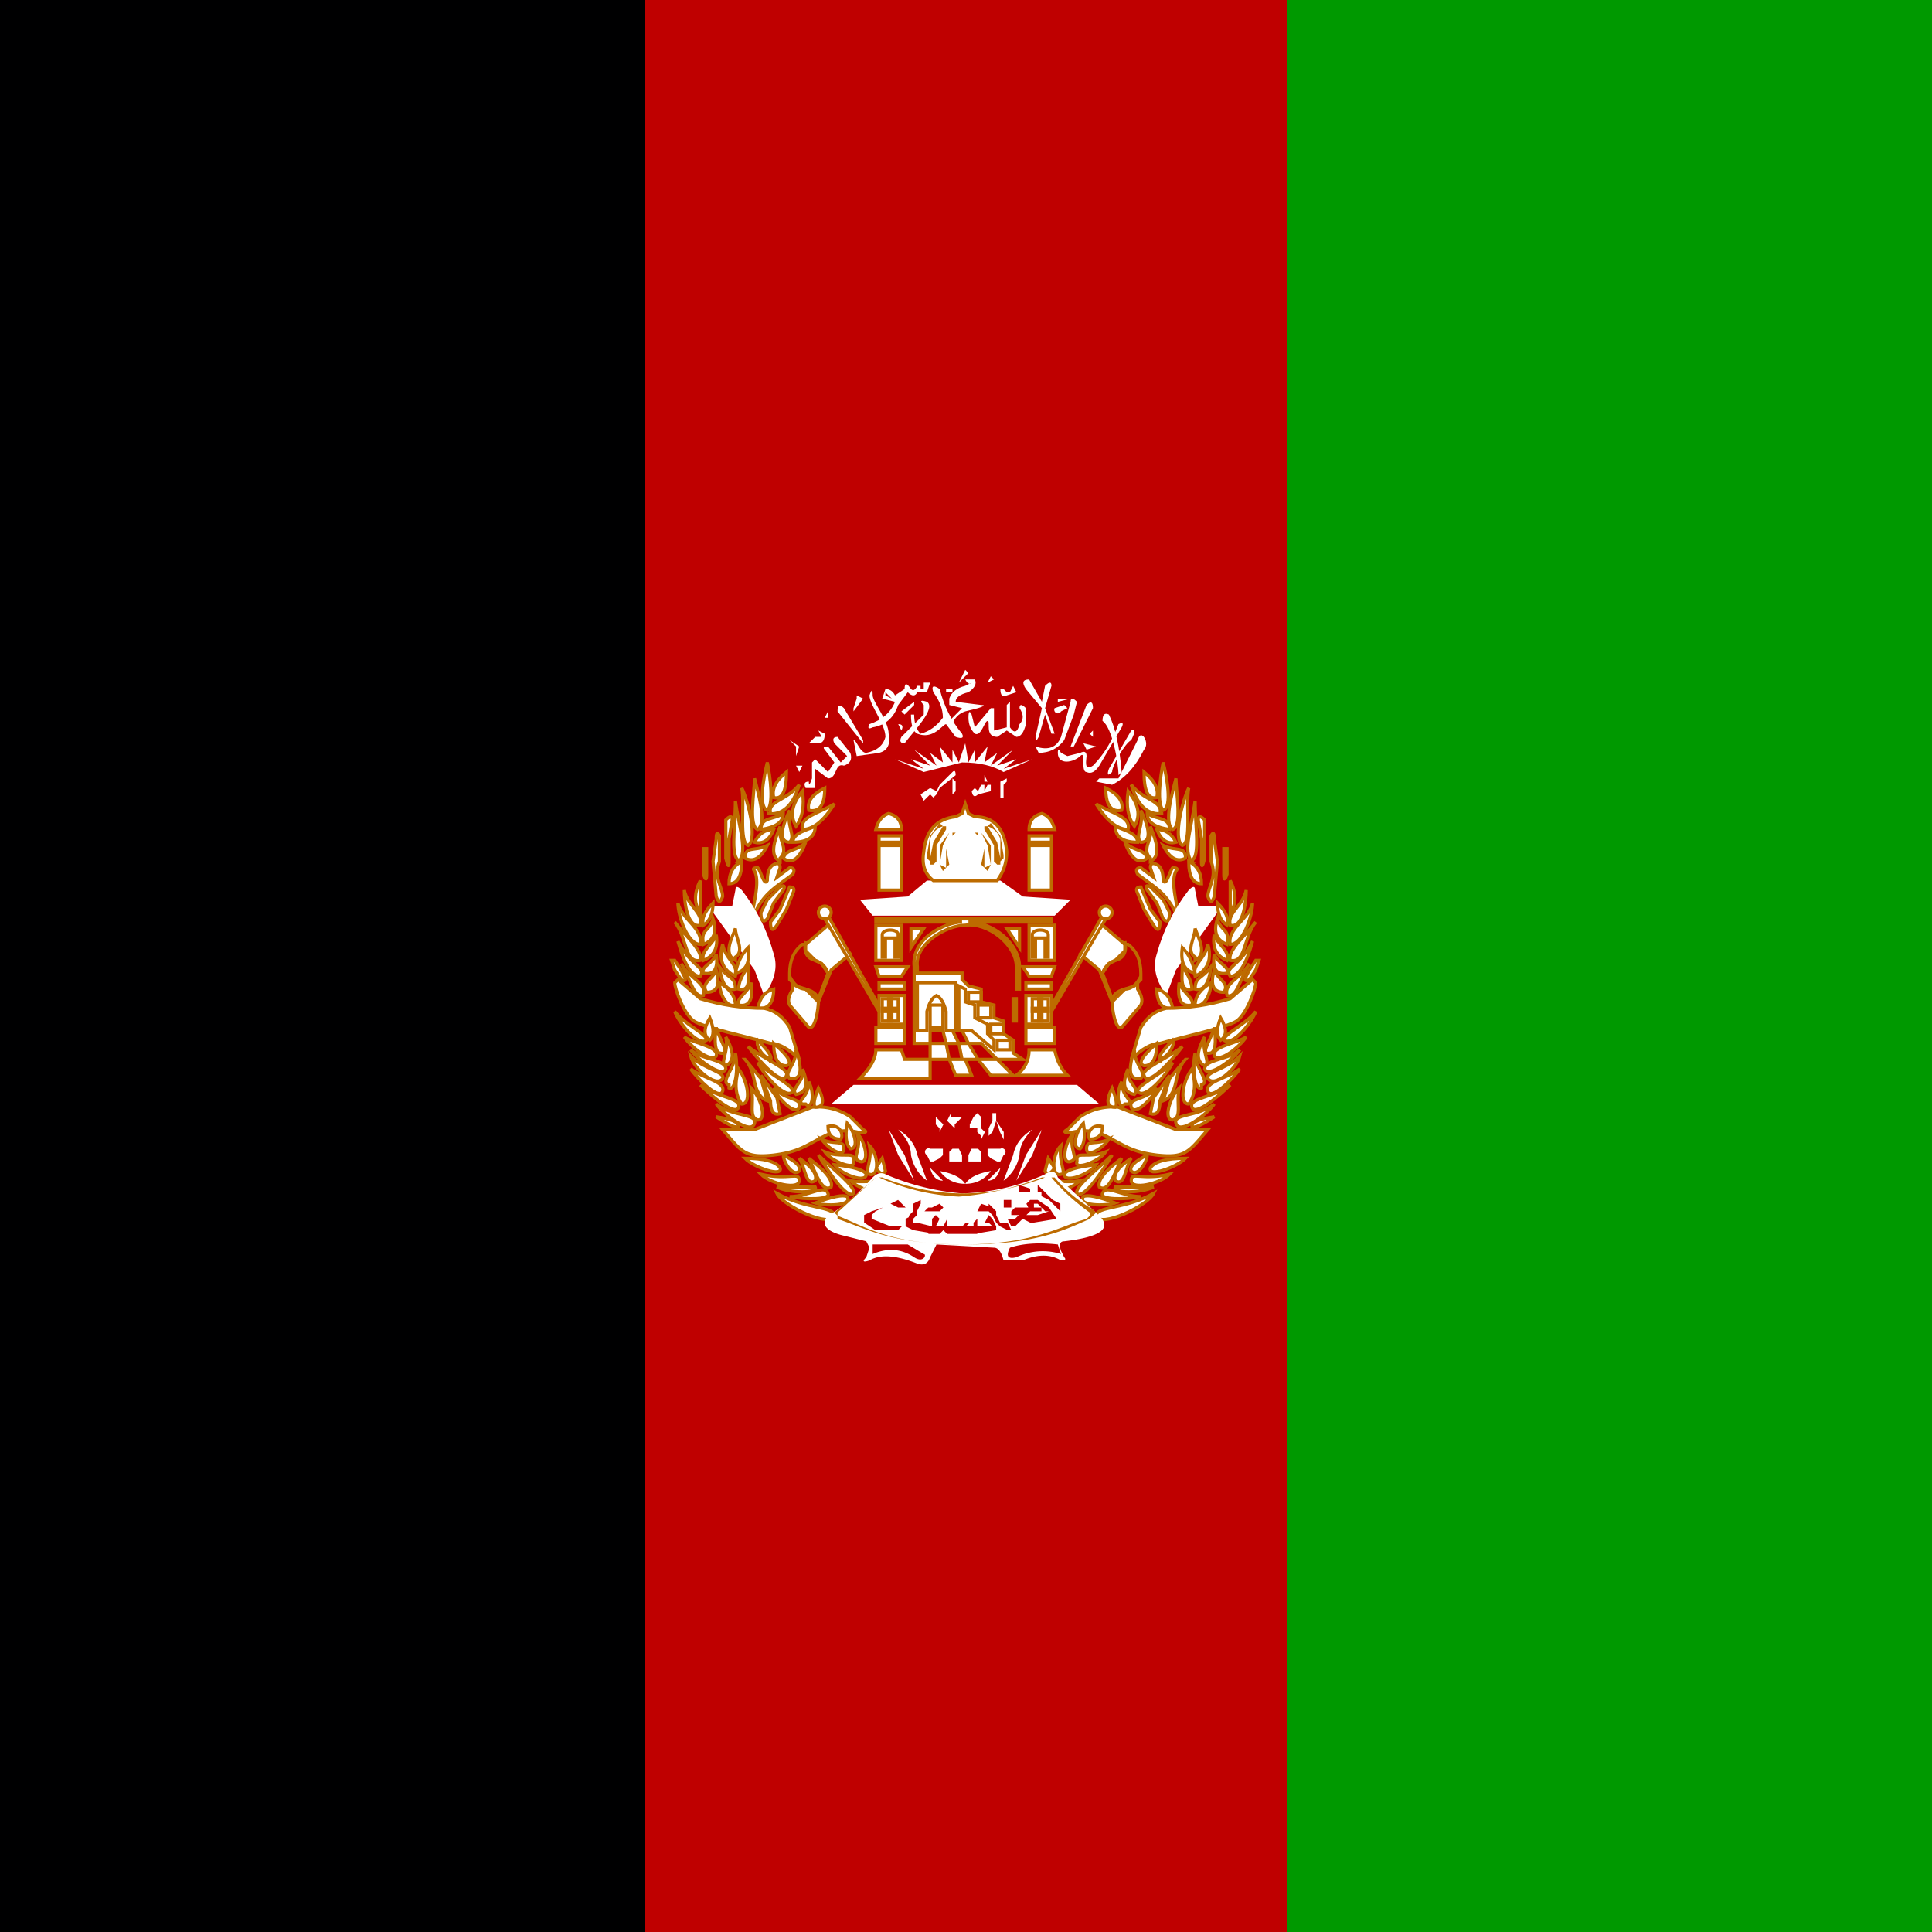 <svg xmlns="http://www.w3.org/2000/svg" xmlns:xlink="http://www.w3.org/1999/xlink" viewBox="0 0 512 512"><g fill-rule="evenodd"><path fill="#000001" d="M0 0h512v512H0z"/><path fill="#090" d="M341 0h171v512H341z"/><path fill="#bf0000" d="M171 0h170v512H171z"/></g><g fill="#fff" fill-rule="evenodd" stroke="#bd6b00" transform="translate(2 87)scale(.846)"><path d="M320 226h8q1 5 4 8h-16q4-3 4-8z"/><path stroke="none" d="m267 179 4 5h57l5-5-15-1-7-5h-23l-6 5z"/><path d="M290 173h20q3-4 3-9-1-11-10-11l-2-1-1-3-1 3-2 1q-9 1-10 11-1 6 3 9z"/><path stroke="none" d="M258 243h84l-7-6h-70z"/><path d="m296 220 2 4h3l-2-4zm-2 4 1 5h4l-1-5zm7 0 3 5h6l-5-5zm-34 11q5-5 5-9h8l1 3h8v-5h-5v-24c-1-9 10-14 15-14h-27v-1h55v1h-26c8 0 16 7 16 14v7h-1v-7c0-7-9-14-16-13-6 0-16 6-15 13v2h14v2l2 2 4 1v4l4 1v4l3 1v4l3 2v4l3 2h-8l5 5h-7l-4-5h-4l2 5h-5l-2-5h-6v6zm22-15v4h5l-1-4z"/><path fill="none" d="M289 212h4v7h-4z"/><path fill="none" d="M285 220h3v-6q1-4 3-5 2 1 3 5v6h3v-15h-12zm25 3h4v3h-4zm-2-5h4v3h-4zm-4-6h4v4h-4zm-3-4h4v3h-4z"/><path fill="none" d="M298 220h4l7 6v-3l-2-2v-3l-4-2v-4l-3-1v-4l-2-1z"/><path d="M315 210h1v7h-1z"/><g id="af-a"><path d="m257 187-7 6q-4 3-4 9v5q-2 3-1 5l6 7c2 1 3-6 3-8l4-10 6-5z"/><path fill="#bf0000" d="m257 202-2-3-2-1-2-2-1-1v-2h-1q-4 3-4 9v2l1 1 1 1 3 1 2 2 2 2v-1z"/><path fill="none" d="M250 192q-1 5 3 6 3 1 4 4m-12 1q2 4 5 4 4 1 4 4"/><path d="m256 185 1-1 17 30h-1z"/><path d="M258 183a2 2 0 1 1-4 0 2 2 0 1 1 4 0zm15-24h7v2h-7zm0 3h7v14h-7zm-1-5h8q0-4-4-5-3 1-4 5z"/><path fill="#bd6b00" stroke="none" d="M293 156q-3 1-4 4v8h1l1-1v-5l3-5v-1zm0 0-3 5-1 5v1l-1-1v-1l1-6 3-4"/><path fill="#bd6b00" stroke="none" d="m295 158-3 4v6l1 2 1-1 1-1-1-5 2-4 1-1zm0 0h1v1l-2 4v6l-2-1 1-6z"/><path d="M272 187h8v11h-8zm1 18h8v2h-8zm0 4h8v9h-8zm-1 10h9v5h-9zm1-16h7l2-3h-10zm10-9v-6h4z"/><path fill="none" d="M274 197h1v-6h3v6h1v-7c0-2-5-2-5 0zm0 13h5v7h-5z"/><path d="M277 213h2v1h-2zm-3 0h2v1h-2zm2-3h1v3h-1zm0 4h1v3h-1zm-32-75q0 9-4 8-1-4 4-8zm-6 12c-3-1-1-11 0-15 1 5 2 13 0 15z"/><path d="M238 152q7 1 10-9c-4 5-10 5-9 9zm-3 5c-3-1-1-12-1-16 1 4 4 14 1 16zm1 0c0-4 4-3 7-5q0 4-7 5zm-4 5c-3-1-1-13-2-18 2 4 5 16 2 18zm2-1q4 1 6-4-4 0-6 4z"/><path d="M230 167c-4 0-2-10-2-19 1 8 4 16 1 19zm1-1q4 2 7-4c-4 2-7 0-7 4zm25-22q0 8-5 7-1-4 5-7zm-7 13q5 0 10-8c-5 3-11 4-10 8z"/><path d="M247 156q-3-5 2-11 1 7-2 11zm-1 5c0-3 5-4 7-5q0 5-7 5z"/><path d="M245 161c-4 0-2-6 0-10-1 5 2 8 0 10z"/><path d="M242 167c-4-2-1-8 0-11-1 4 3 7 0 10zm1-1q4 3 7-5c-3 3-6 2-7 5zm-10 20c0-4 3-12 1-16q-1-1 1-1c1 1 2 6 3 4q0-4 2-5t2 1l-1 3 4-3q2 0 1 2c-5 4-10 6-13 15zm-8 65h-1c6 7 7 9 16 8 8-1 10-3 16-6a15 15 0 0 1 11-1q3 0 1-1l-4-4a18 18 0 0 0-12-3l-18 7zm47 12q2 3 3 1l-1-4z"/><path stroke="none" d="M221 183q-3-2 1-2h5l1-5q0-2 2 0 7 9 10 20 2 6-3 13l-3-8z"/><path d="M236 213c4 0 4-5 4-6q-4 1-5 6zm34 52c3 1 3-6 0-9 1 5-2 9 0 9zm-1 0c0 3-8 0-10-3q9 1 10 3zm-4-4c1 3-7 0-9-3 5 2 9 0 9 2zm2 0c3 1 2-6-1-9 2 5-2 8 1 9zm-3-4c3 0 1-6-1-8q-1 6 1 8zm-2 0c0 3-5 0-7-3 4 2 7 0 7 3zm-1-3c1-1 0-5-4-4q0 4 4 4zm14 15c0 3-8 1-11-2 5 1 10-1 11 2zm-33-6c1 3-8 0-11-3q9 0 11 3zm6 1q1-2-5-5c0 2 3 7 5 5zm0 3c0 3-9 1-12-2 9 2 12-1 12 2zm5 2c1 2-8 2-12 0z"/><path d="M257 271c1 2-7 2-12 1 6 0 11-4 12-1zm6 1c2 3-7 3-10 2q8-3 10-2zm-10-5c-3 2-3-4-5-7q6 4 5 7z"/><path d="M258 269c-3 2-5-5-7-9q8 6 7 9zm7 2c-2 2-8-7-11-12 4 4 12 10 11 12zm-6 7c-1 4-16-3-18-7 9 5 18 4 18 7zm-49-74-1 1c0 2 3 10 6 12s17 5 24 7q4 0 9 5l-3-10q-3-5-8-6-10 0-20-3z"/><path d="M246 235q4 0 1-9c0 5-4 7-2 9z"/><path d="M247 240q5-1 2-8c1 4-4 6-2 8z"/><path d="M250 243c2 2 3-3 1-7 0 5-4 6-2 7z"/><path d="M248 244c-1 3-7-3-8-6 4 4 9 3 8 6zm-2-5c-2 3-9-5-11-9 4 4 11 7 11 9z"/><path d="M244 234c-1 4-9-5-12-9 5 4 13 7 12 9zm0-3q3-1-4-7 0 7 4 7z"/><path d="M239 229q1-1-4-6c-1 2 3 7 4 5zm14 15q4 0 1-6-2 5-1 6zm-34-21c-3 2-9-6-10-9 3 4 10 7 10 9z"/><path d="M222 228c-2 2-8-3-10-6 3 2 11 3 10 6z"/><path d="M225 232c-1 3-9-3-11-6 3 3 11 3 11 6z"/><path d="M224 235c-2 3-9-3-10-7 4 4 11 5 10 7zm-4-12q2-2 0-7-3 5 0 7zm3 4c4 1 0-4-1-8q-1 7 1 8z"/><path d="M225 231q4-2 0-9c1 5-2 8 0 9zm-1 8c-1 3-8-4-10-7 4 3 11 4 10 7z"/><path d="M229 244c-1 3-9-4-12-7 5 4 13 4 12 7z"/><path d="M234 249c-1 4-10-3-12-6 5 4 13 3 12 6zm-8-11c2 1 3-6 2-11 0 5-5 9-2 10z"/><path d="M230 243c3 0 2-7-1-11q-2 7 1 11zm5 5c3 0 1-7-2-10 1 5-1 9 2 10zm-6 2q-1 1-7-3 7 1 7 3zm-1-53c3-2 0-6 0-9-1 3-4 8 0 10zm0 6q-6-3-4-10c1 5 5 6 4 10zm0-1q5-1 4-8-3 3-4 8z"/><path d="M228 207q-4 1-5-7c3 4 5 3 5 7zm1 0c4 1 3-4 3-7q-3 4-3 7z"/><path d="M223 205c0 3 2 8 5 7q0-4-5-7zm6 7c-1-2 3-4 4-7q1 8-4 7zm-12-29v-10q-3 6 0 10zm0 4c-4 1-5-7-5-11 1 5 6 7 5 11zm1 0q3-2 3-7-4 4-3 7z"/><path d="M217 193c-4 0-7-9-7-13 1 5 8 8 7 13zm1 0q5-2 3-8c-1 4-4 3-3 8z"/><path d="M217 198c-5 1-4-7-8-12 3 4 9 9 8 12zm1 0q5-2 4-8c-1 3-5 5-4 8z"/><path d="M210 192q3 11 7 11c2-3-3-3-7-11z"/><path d="M218 202c-1-2 3-3 4-6q1 7-4 6zm-7-3c3 5 4 11 7 10 1-4-4-5-7-10z"/><path d="M219 208c-2-3 2-4 3-7q2 7-3 7zm7-34q4 0 4-7-4 2-4 7zm-8-3q1 3 1 0v-8h-1zm23 16q-2 3-2-1l3-4 3-7q2 0 1 2l-2 5zm-3-2q-2 2-2-2l2-4 4-4q2-1 1 1l-3 4zm-16-7q1 3 2 0c0-3-3-6-1-11v-8q-1-2-1 1l-1 7zm4-11q0 3-1-1v-12q2-2 2 0l-1 6zm-15 37q2 1 1-1l-1-2-2-3h-1l1 3zm20 25 5 6 2 7q-3-1-4-6t-3-7zm5 5 5 7 1 5q-3 1-3-4z"/><path stroke="none" d="M289 263q1 4 4 4zm3 1q6 1 8 4-5 0-8-4m-16-13 5 8 3 8-5-8zm3 0q5 3 6 8l3 8q-4-3-5-8 0-4-4-8m9 8a1 1 0 0 1 1-2h4v2l-1 1-2 1h-1zm11 0-1-2h-2l-1 1v3h4z"/></g><use xlink:href="#af-a" width="100%" height="100%" x="-600" transform="scale(-1 1)"/><g stroke="none"><path d="m329 287 1 3a19 19 0 0 0-14 1q-4 1-2-3 6-2 15-1m-58 0v3q7-3 13 1c3 2 4-1 3-1l-5-3zm4-22q-2-1-4 1-7 8-14 12c-1 1-3 4 4 6l8 2 1 2-1 3q-2 2 1 1 5-3 15 1 3 1 4-2l2-4 18 1q2 0 3 4h6q7-3 12 0 2 0 1-1l-1-2q-1-3 1-3 17-2 11-8l-13-12q-1-3-4-1a67 67 0 0 1-26 6 76 76 0 0 1-24-6"/><path fill="#bd6b00" d="M327 266h-2q-13 5-26 5-12 0-25-5h-2l-12 11v2c9 3 17 8 40 8s32-5 39-8l1-1 1-1-1-1q-7-4-12-10zm0 0q5 6 12 11v1l-1 1c-8 2-16 8-39 8s-31-6-39-9l-1-1 12-10 1-1h1a68 68 0 0 0 25 6q13-1 26-6z"/><path d="M270 115q1-3 1 0c0 2 5 8 5 12q1 5-3 6l-7 1-1-5c1 0 2 4 4 4q5-1 6-5c0-4-5-10-5-13m9 9q2 0 1 2zm2-3-1-1 4-3v1zm12-10 3-2q1-1 0 0zm5 0 2-4 1 1zm-4 2v1h2v-1zm-7 5q-2-2 1-1c3 2-4 9-7 13q-2 0-1-2l7-7zm15-7q-1 1-2-1h3q1 2-2 4-4 1-4 3l8 1q2 0-1 1l-4 1q-3 1-4 4l-1-1 4-4-4-1v-2q1-3 5-4zm5 0 1-2 1 1zm6-3 1 2zm-2 5q0 3 2 2l3-1-1-2-1 2h-1l-1-1zm-9 8 1 4 5-6h1v7l4-1v-7l1-1v8q2 3 3-1 2-2 0-5 0-2 2 0v5q-1 4-3 4l-3-2-3 2c-4 0-2-5-3-5s-2 5-4 4q-2-2-2-5t1-1m17-8q-2-3 1-3l4 7 1-5q2-2 2 0l-2 7 3 8h-1l-2-6-2 7q-1 2-1 0l2-9z"/><path d="m322 131 1 2q5 0 8-4l3-8 1-4q-2-2-2 0l-3 11q-2 5-8 3"/><path d="M328 119a1 1 0 0 0 2 1l2-1-1-1zm1-3v1l4-1zm9 2q2-2 2 1l-6 12h-1z"/><path d="M330 133q-1-2-1 0c0 4 5 3 7 1s0 5 2 5q2 1 4-2l7-12q1-2-1-1-3 8-8 13c-3 2-2-2-2-3q0-2-2-1l-4 1z"/><path d="m340 126-1 1 1 1zm-3 4 1 2 3-1q1-1 0 0zm-62-16 2 2-2-1zm-5 10q-1 2 1 1 6-1 8-7l3-4q2 2 3 0h3l1-3h-2v2h-1v-1h-1q-1 2-2 1-2-3-2 0l-3 2q-1-2-3-2l-1 3 4 1q-2 5-8 7m-23 13 1 2 1-2zm4 5q-2 0-1 2h3v-6l4 3c3 0 2-5 5-4q3-1 2-4l-4-5q-2 0-1 2l4 4-2 2-4-5q-2 0-1 1l3 4-2 3-4-4-1 1v5q-1 3-1 1m-4-8 1-3-3-2 2 2zm4-9 1 2zm1 4-1 1h3q2 0 2-3l-2-1q-1 0 0 0l1 2h-2zm5-9-1 2h1zm3 0q0-3 2-1l6 10v1zm5 0 3-4-2-1v1l-1 3zm78 3q0-3 2-2 3 6 4 18l-1 1c0-4-2-15-5-17m-53-9q-1-3 2-1 2 8 7 14 1 2-2 1l-3-4c-1 0-4 5-9 3q-2-1-2-6h1q0 4 2 6 4-1 7-5 0-4-3-8"/><path d="m345 138 7-12q2-1 0 3c-2 1-6 8-6 10q-2 2-1-1"/><path d="M354 129c1-4 4 1 2 3q-4 8-10 11l-5-1 1-1h6zm-57 13v3l-1 1v-5z"/><path d="m297 140-5 4-1 2-1 1-1-1-2 2-1-2 3-2 2 1 1-2 4-4q1-1 1 1m5 5-1 2zc0-1 0 3 2 1l4-1v-2h-1l-1 2v-2h-1l-1 2-1-1zm9-3 2-1v1l-1 1v4h-1zm-5-2v2h1z"/><path d="m300 130-2 6-2-4v4l-4-5 1 5-4-3 2 4-7-5 5 5-6-2 4 3-9-3 9 4 12-3q8 0 13 3l9-4-9 3 4-3-6 2 5-5-7 5 2-4-4 3 1-5-4 5v-4l-2 4z"/></g></g><path fill="#fff" d="M249 300v2zv-1l-1-1v-2l2 2zm6-4-1 1-1 1v4-3l-1-1-1-1 1-2v1h1zm6 4-1 2v-1l-1-1v-1h-2v-1l1-2 1-1 1 1v3zm5 0v2l-1-2-1-3-1 3-1 1v1-3l1-2v-2h1v2z"/><path fill="#bf0000" d="M281 319v2l-1-1-1-1-1-1-2-1v-1h-1v-2l2 2 2 2zm-8-4v1h-3v-2zm7 8-6 1-2-1 6-2h-1l-1-1v1h-3l-1-2 1-1h2l3 2zm-5-4h-1v1h2zm-7-1v2h-2v-2zm6 6h-1l-2-1-1 1-1 1h-1l-1-2h2l1-1h-2v-1l1-1h4v1l-1 1h3zm-6 2h-1l-2-1-1-1-1-2-1-1v-2l1 1 1 1v1l1 2h2zm-5-6-1 1h-3l1-2zm1 6-6 1v-2h5l-1-1h-1l1-2 1 1 1 2zm-5 1h-8l-1-1-1 1h-3l1-2h3l1-2v2h4l1-1h1l-1 1h2v-1l1-1zm-9-7-1 1h-4l1-1h1l2-1zm-2 7-6-1 1-2 4 1v-2l1-1 1 1-1 2zm-5-1h-1l-2-1 1-3 1-1v-2l2-1v1l-1 2v1l-1 1v1h2zm-3-6h-2l-2-1 2-1zm-1 5-1 1h-6l-3-2v-2l2-1 3-1-2 1-1 1v1l5 2zh1v-2l2-1v1l-1 2z"/></svg>